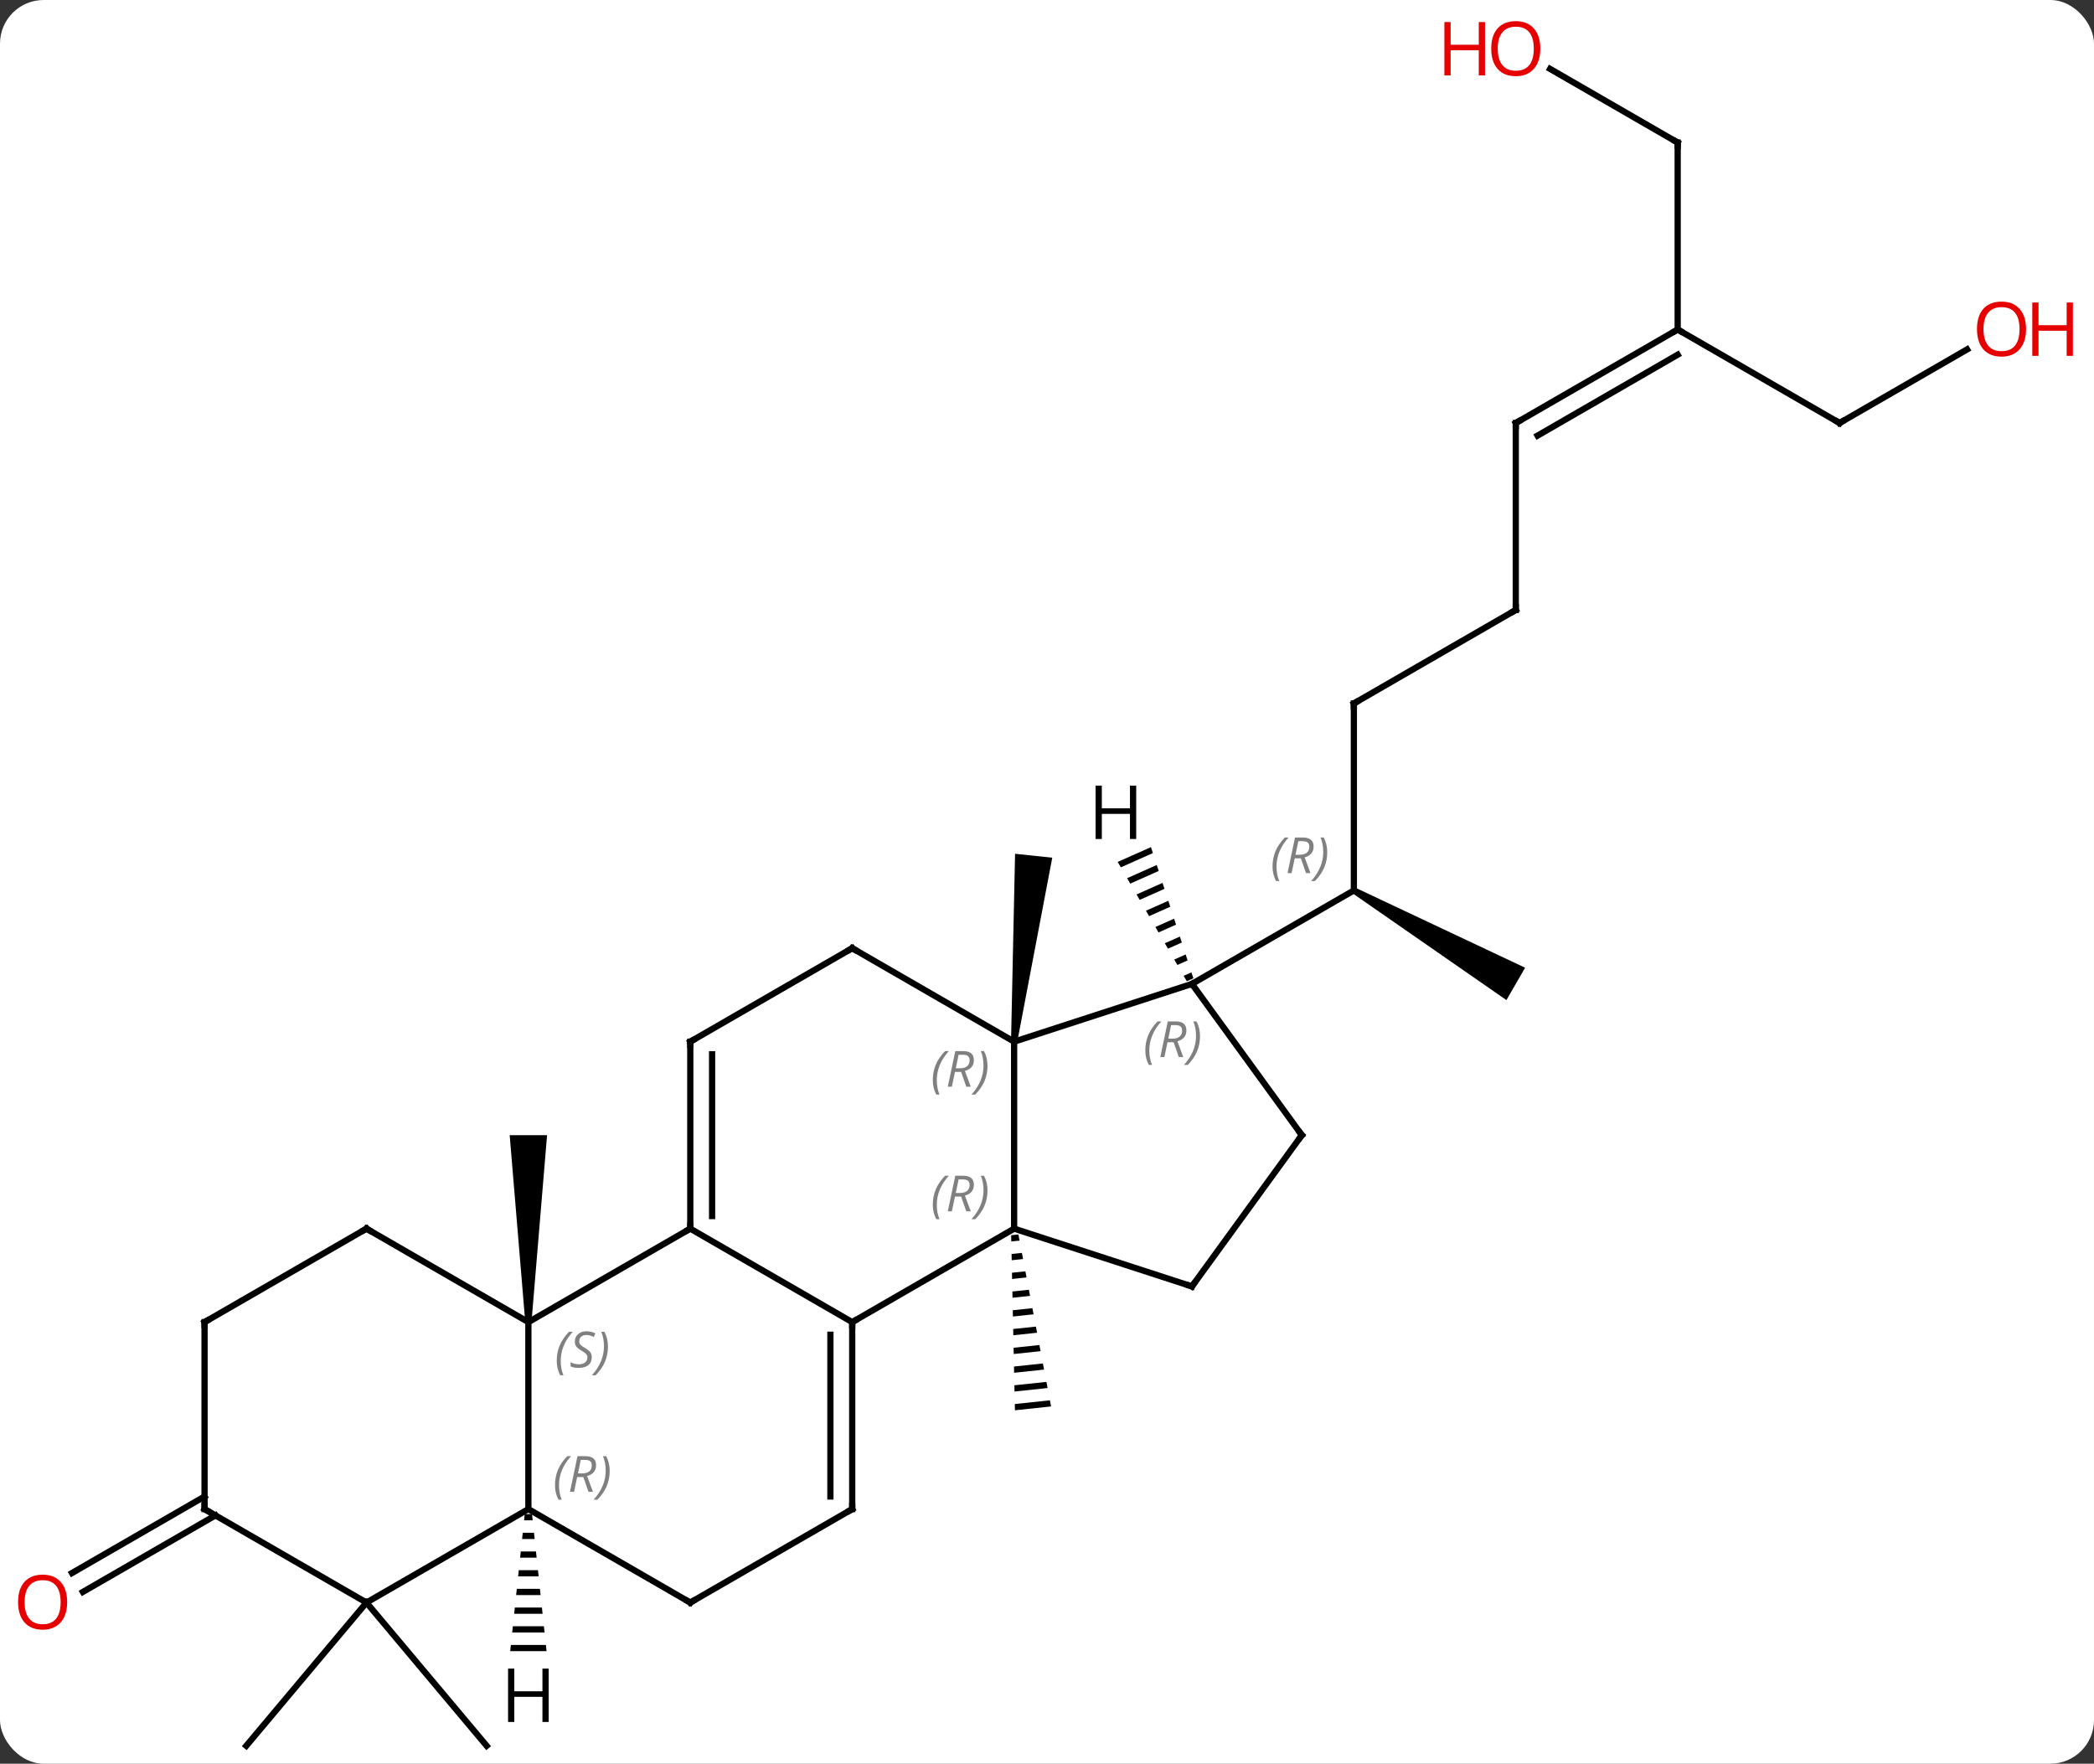<svg width="336" viewBox="0 0 336 283" style="fill-opacity:1; color-rendering:auto; color-interpolation:auto; text-rendering:auto; stroke:black; stroke-linecap:square; stroke-miterlimit:10; shape-rendering:auto; stroke-opacity:1; fill:black; stroke-dasharray:none; font-weight:normal; stroke-width:1; font-family:'Open Sans'; font-style:normal; stroke-linejoin:miter; font-size:12; stroke-dashoffset:0; image-rendering:auto;" height="283" class="cas-substance-image" xmlns:xlink="http://www.w3.org/1999/xlink" xmlns="http://www.w3.org/2000/svg"><rect x="0" y="0" width="336" height="283" fill="#333333" stroke="none"/><svg class="cas-substance-single-component"><rect y="0" x="0" width="336" stroke="none" ry="7" rx="7" height="283" fill="white" class="cas-substance-group"/><svg y="0" x="0" width="336" viewBox="0 0 336 283" style="fill:black;" height="283" class="cas-substance-single-component-image"><svg><g><g transform="translate(164,144)" style="text-rendering:geometricPrecision; color-rendering:optimizeQuality; color-interpolation:linearRGB; stroke-linecap:butt; image-rendering:optimizeQuality;"><path style="stroke:none;" d="M-0.591 54.077 L-1.751 54.201 L-1.751 54.201 L-1.729 55.204 L-1.729 55.204 L-0.403 55.063 L-0.403 55.063 L-0.591 54.077 ZM-0.029 57.034 L-1.686 57.21 L-1.686 57.21 L-1.664 58.214 L-1.664 58.214 L0.159 58.02 L0.159 58.02 L-0.029 57.034 ZM0.533 59.991 L-1.621 60.22 L-1.621 60.22 L-1.599 61.223 L-1.599 61.223 L0.721 60.977 L0.721 60.977 L0.533 59.991 ZM1.095 62.948 L-1.556 63.23 L-1.556 63.23 L-1.534 64.233 L-1.534 64.233 L1.283 63.933 L1.283 63.933 L1.095 62.948 ZM1.657 65.905 L-1.491 66.239 L-1.491 66.239 L-1.47 67.242 L-1.47 67.242 L1.845 66.89 L1.845 66.89 L1.657 65.905 ZM2.22 68.861 L-1.426 69.249 L-1.426 69.249 L-1.405 70.252 L-1.405 70.252 L2.407 69.847 L2.407 69.847 L2.22 68.861 ZM2.782 71.818 L-1.361 72.258 L-1.361 72.258 L-1.34 73.262 L-1.34 73.262 L2.969 72.804 L2.969 72.804 L2.782 71.818 ZM3.344 74.775 L-1.297 75.268 L-1.297 75.268 L-1.275 76.271 L-1.275 76.271 L3.531 75.761 L3.531 75.761 L3.344 74.775 ZM3.906 77.732 L-1.232 78.278 L-1.232 78.278 L-1.21 79.281 L-1.21 79.281 L4.093 78.718 L4.093 78.718 L3.906 77.732 ZM4.468 80.689 L-1.167 81.287 L-1.167 81.287 L-1.145 82.29 L-1.145 82.29 L4.655 81.674 L4.655 81.674 L4.468 80.689 Z"/><path style="stroke:none;" d="M-0.778 23.197 L-1.772 23.093 L-1.124 -7.003 L4.844 -6.377 Z"/><path style="stroke:none;" d="M-78.718 68.145 L-79.718 68.145 L-82.218 38.145 L-76.218 38.145 Z"/><line y2="-31.125" y1="-1.125" x2="53.238" x1="53.238" style="fill:none;"/><path style="stroke:none;" d="M52.988 -0.692 L53.488 -1.558 L80.718 11.277 L77.718 16.473 Z"/><line y2="13.875" y1="-1.125" x2="27.255" x1="53.238" style="fill:none;"/><line y2="-46.125" y1="-31.125" x2="79.218" x1="53.238" style="fill:none;"/><line y2="-76.125" y1="-46.125" x2="79.218" x1="79.218" style="fill:none;"/><line y2="-91.125" y1="-76.125" x2="105.198" x1="79.218" style="fill:none;"/><line y2="-87.084" y1="-74.104" x2="105.198" x1="82.718" style="fill:none;"/><line y2="-76.125" y1="-91.125" x2="131.178" x1="105.198" style="fill:none;"/><line y2="-121.125" y1="-91.125" x2="105.198" x1="105.198" style="fill:none;"/><line y2="-87.936" y1="-76.125" x2="151.638" x1="131.178" style="fill:none;"/><line y2="-132.946" y1="-121.125" x2="84.723" x1="105.198" style="fill:none;"/><line y2="113.145" y1="136.125" x2="-105.198" x1="-124.482" style="fill:none;"/><line y2="113.145" y1="136.125" x2="-105.198" x1="-85.914" style="fill:none;"/><line y2="99.155" y1="111.435" x2="-129.428" x1="-150.698" style="fill:none;"/><line y2="96.124" y1="108.404" x2="-131.178" x1="-152.448" style="fill:none;"/><line y2="53.145" y1="68.145" x2="-1.275" x1="-27.255" style="fill:none;"/><line y2="53.145" y1="68.145" x2="-53.238" x1="-27.255" style="fill:none;"/><line y2="98.145" y1="68.145" x2="-27.255" x1="-27.255" style="fill:none;"/><line y2="96.124" y1="70.166" x2="-30.755" x1="-30.755" style="fill:none;"/><line y2="23.145" y1="53.145" x2="-1.275" x1="-1.275" style="fill:none;"/><line y2="62.415" y1="53.145" x2="27.255" x1="-1.275" style="fill:none;"/><line y2="68.145" y1="53.145" x2="-79.218" x1="-53.238" style="fill:none;"/><line y2="23.145" y1="53.145" x2="-53.238" x1="-53.238" style="fill:none;"/><line y2="25.166" y1="51.124" x2="-49.738" x1="-49.738" style="fill:none;"/><line y2="113.145" y1="98.145" x2="-53.238" x1="-27.255" style="fill:none;"/><line y2="13.875" y1="23.145" x2="27.255" x1="-1.275" style="fill:none;"/><line y2="8.145" y1="23.145" x2="-27.255" x1="-1.275" style="fill:none;"/><line y2="38.145" y1="62.415" x2="44.889" x1="27.255" style="fill:none;"/><line y2="98.145" y1="68.145" x2="-79.218" x1="-79.218" style="fill:none;"/><line y2="53.145" y1="68.145" x2="-105.198" x1="-79.218" style="fill:none;"/><line y2="8.145" y1="23.145" x2="-27.255" x1="-53.238" style="fill:none;"/><line y2="98.145" y1="113.145" x2="-79.218" x1="-53.238" style="fill:none;"/><line y2="38.145" y1="13.875" x2="44.889" x1="27.255" style="fill:none;"/><line y2="113.145" y1="98.145" x2="-105.198" x1="-79.218" style="fill:none;"/><line y2="68.145" y1="53.145" x2="-131.178" x1="-105.198" style="fill:none;"/><line y2="98.145" y1="113.145" x2="-131.178" x1="-105.198" style="fill:none;"/><line y2="98.145" y1="68.145" x2="-131.178" x1="-131.178" style="fill:none;"/><path style="stroke:none;" d="M20.683 -8.075 L15.342 -5.699 L15.342 -5.699 L15.847 -4.828 L15.847 -4.828 L20.992 -7.119 L20.992 -7.119 L20.683 -8.075 ZM21.611 -5.205 L16.855 -3.088 L17.359 -2.217 L21.92 -4.248 L21.611 -5.205 ZM22.538 -2.334 L18.367 -0.477 L18.871 0.393 L22.848 -1.377 L22.538 -2.334 ZM23.466 0.537 L19.879 2.134 L19.879 2.134 L20.383 3.004 L23.776 1.494 L23.466 0.537 ZM24.394 3.408 L21.392 4.744 L21.896 5.615 L24.704 4.365 L24.394 3.408 ZM25.322 6.279 L22.904 7.355 L23.408 8.225 L25.631 7.236 L25.322 6.279 ZM26.25 9.149 L24.416 9.966 L24.416 9.966 L24.92 10.836 L24.92 10.836 L26.559 10.106 L26.25 9.149 ZM27.178 12.02 L25.928 12.576 L25.928 12.576 L26.432 13.447 L27.487 12.977 L27.178 12.02 Z"/><path style="stroke:none;" d="M-79.802 98.942 L-79.908 99.942 L-78.528 99.942 L-78.634 98.942 ZM-80.12 101.942 L-80.226 102.942 L-78.21 102.942 L-78.316 101.942 ZM-80.438 104.942 L-80.544 105.942 L-77.892 105.942 L-77.998 104.942 ZM-80.756 107.942 L-80.862 108.942 L-77.574 108.942 L-77.68 107.942 ZM-81.074 110.942 L-81.18 111.942 L-77.256 111.942 L-77.362 110.942 ZM-81.392 113.942 L-81.498 114.942 L-76.938 114.942 L-77.044 113.942 ZM-81.71 116.942 L-81.816 117.942 L-76.62 117.942 L-76.726 116.942 ZM-82.028 119.942 L-82.134 120.942 L-76.302 120.942 L-76.408 119.942 Z"/></g><g transform="translate(164,144)" style="font-size:8.4px; fill:gray; text-rendering:geometricPrecision; image-rendering:optimizeQuality; color-rendering:optimizeQuality; font-family:'Open Sans'; font-style:italic; stroke:gray; color-interpolation:linearRGB;"><path style="stroke:none;" d="M40.189 -4.961 Q40.189 -6.289 40.658 -7.414 Q41.127 -8.539 42.158 -9.617 L42.767 -9.617 Q41.798 -8.555 41.314 -7.383 Q40.83 -6.211 40.83 -4.976 Q40.83 -3.648 41.267 -2.633 L40.752 -2.633 Q40.189 -3.664 40.189 -4.961 ZM43.749 -6.273 L43.249 -3.898 L42.593 -3.898 L43.796 -9.617 L45.046 -9.617 Q46.78 -9.617 46.78 -8.18 Q46.78 -6.82 45.343 -6.43 L46.28 -3.898 L45.562 -3.898 L44.733 -6.273 L43.749 -6.273 ZM44.327 -9.023 Q43.937 -7.101 43.874 -6.851 L44.53 -6.851 Q45.28 -6.851 45.687 -7.18 Q46.093 -7.508 46.093 -8.133 Q46.093 -8.601 45.835 -8.812 Q45.577 -9.023 44.983 -9.023 L44.327 -9.023 ZM48.966 -7.273 Q48.966 -5.945 48.49 -4.812 Q48.013 -3.68 46.998 -2.633 L46.388 -2.633 Q48.326 -4.789 48.326 -7.273 Q48.326 -8.601 47.888 -9.617 L48.404 -9.617 Q48.966 -8.555 48.966 -7.273 Z"/></g><g transform="translate(164,144)" style="stroke-linecap:butt; font-size:8.4px; text-rendering:geometricPrecision; image-rendering:optimizeQuality; color-rendering:optimizeQuality; font-family:'Open Sans'; font-style:italic; color-interpolation:linearRGB; stroke-miterlimit:5;"><path style="fill:none;" d="M53.238 -30.625 L53.238 -31.125 L53.671 -31.375"/><path style="fill:none;" d="M78.785 -45.875 L79.218 -46.125 L79.218 -46.625"/><path style="fill:none;" d="M79.218 -75.625 L79.218 -76.125 L79.651 -76.375"/><path style="fill:none;" d="M104.765 -90.875 L105.198 -91.125 L105.631 -90.875"/><path style="fill:none;" d="M130.745 -76.375 L131.178 -76.125 L131.611 -76.375"/><path style="fill:none;" d="M105.198 -120.625 L105.198 -121.125 L104.765 -121.375"/></g><g transform="translate(164,144)" style="stroke-linecap:butt; fill:rgb(230,0,0); text-rendering:geometricPrecision; color-rendering:optimizeQuality; image-rendering:optimizeQuality; font-family:'Open Sans'; stroke:rgb(230,0,0); color-interpolation:linearRGB; stroke-miterlimit:5;"><path style="stroke:none;" d="M161.099 -91.195 Q161.099 -89.133 160.059 -87.953 Q159.02 -86.773 157.177 -86.773 Q155.286 -86.773 154.255 -87.938 Q153.224 -89.102 153.224 -91.211 Q153.224 -93.305 154.255 -94.453 Q155.286 -95.602 157.177 -95.602 Q159.036 -95.602 160.067 -94.43 Q161.099 -93.258 161.099 -91.195 ZM154.27 -91.195 Q154.27 -89.461 155.013 -88.555 Q155.755 -87.648 157.177 -87.648 Q158.599 -87.648 159.325 -88.547 Q160.052 -89.445 160.052 -91.195 Q160.052 -92.93 159.325 -93.82 Q158.599 -94.711 157.177 -94.711 Q155.755 -94.711 155.013 -93.812 Q154.27 -92.914 154.27 -91.195 Z"/><path style="stroke:none;" d="M168.614 -86.898 L167.614 -86.898 L167.614 -90.93 L163.099 -90.93 L163.099 -86.898 L162.099 -86.898 L162.099 -95.461 L163.099 -95.461 L163.099 -91.82 L167.614 -91.82 L167.614 -95.461 L168.614 -95.461 L168.614 -86.898 Z"/><path style="stroke:none;" d="M83.156 -136.195 Q83.156 -134.133 82.116 -132.953 Q81.077 -131.773 79.234 -131.773 Q77.343 -131.773 76.312 -132.938 Q75.281 -134.102 75.281 -136.211 Q75.281 -138.305 76.312 -139.453 Q77.343 -140.602 79.234 -140.602 Q81.093 -140.602 82.124 -139.43 Q83.156 -138.258 83.156 -136.195 ZM76.327 -136.195 Q76.327 -134.461 77.07 -133.555 Q77.812 -132.648 79.234 -132.648 Q80.656 -132.648 81.382 -133.547 Q82.109 -134.445 82.109 -136.195 Q82.109 -137.93 81.382 -138.82 Q80.656 -139.711 79.234 -139.711 Q77.812 -139.711 77.07 -138.812 Q76.327 -137.914 76.327 -136.195 Z"/><path style="stroke:none;" d="M74.281 -131.898 L73.281 -131.898 L73.281 -135.93 L68.765 -135.93 L68.765 -131.898 L67.765 -131.898 L67.765 -140.461 L68.765 -140.461 L68.765 -136.82 L73.281 -136.82 L73.281 -140.461 L74.281 -140.461 L74.281 -131.898 Z"/><path style="stroke:none;" d="M-153.224 113.075 Q-153.224 115.137 -154.263 116.317 Q-155.302 117.497 -157.145 117.497 Q-159.036 117.497 -160.067 116.332 Q-161.099 115.168 -161.099 113.059 Q-161.099 110.965 -160.067 109.817 Q-159.036 108.668 -157.145 108.668 Q-155.286 108.668 -154.255 109.84 Q-153.224 111.012 -153.224 113.075 ZM-160.052 113.075 Q-160.052 114.809 -159.309 115.715 Q-158.567 116.622 -157.145 116.622 Q-155.724 116.622 -154.997 115.723 Q-154.27 114.825 -154.27 113.075 Q-154.27 111.34 -154.997 110.45 Q-155.724 109.559 -157.145 109.559 Q-158.567 109.559 -159.309 110.457 Q-160.052 111.356 -160.052 113.075 Z"/><path style="fill:none; stroke:black;" d="M-27.255 68.645 L-27.255 68.145 L-26.822 67.895"/></g><g transform="translate(164,144)" style="stroke-linecap:butt; font-size:8.4px; fill:gray; text-rendering:geometricPrecision; image-rendering:optimizeQuality; color-rendering:optimizeQuality; font-family:'Open Sans'; font-style:italic; stroke:gray; color-interpolation:linearRGB; stroke-miterlimit:5;"><path style="stroke:none;" d="M-14.324 49.309 Q-14.324 47.981 -13.855 46.856 Q-13.386 45.731 -12.355 44.653 L-11.746 44.653 Q-12.715 45.715 -13.199 46.887 Q-13.683 48.059 -13.683 49.294 Q-13.683 50.622 -13.246 51.637 L-13.761 51.637 Q-14.324 50.606 -14.324 49.309 ZM-10.764 47.997 L-11.264 50.372 L-11.92 50.372 L-10.717 44.653 L-9.467 44.653 Q-7.733 44.653 -7.733 46.09 Q-7.733 47.45 -9.17 47.84 L-8.233 50.372 L-8.951 50.372 L-9.78 47.997 L-10.764 47.997 ZM-10.186 45.247 Q-10.576 47.169 -10.639 47.419 L-9.983 47.419 Q-9.233 47.419 -8.826 47.09 Q-8.42 46.762 -8.42 46.137 Q-8.42 45.669 -8.678 45.458 Q-8.936 45.247 -9.53 45.247 L-10.186 45.247 ZM-5.547 46.997 Q-5.547 48.325 -6.023 49.458 Q-6.5 50.59 -7.515 51.637 L-8.125 51.637 Q-6.187 49.481 -6.187 46.997 Q-6.187 45.669 -6.625 44.653 L-6.109 44.653 Q-5.547 45.715 -5.547 46.997 Z"/><path style="fill:none; stroke:black;" d="M-53.238 52.645 L-53.238 53.145 L-53.671 53.395"/><path style="fill:none; stroke:black;" d="M-27.255 97.645 L-27.255 98.145 L-27.688 98.395"/><path style="stroke:none;" d="M-14.324 29.309 Q-14.324 27.981 -13.855 26.856 Q-13.386 25.731 -12.355 24.653 L-11.746 24.653 Q-12.715 25.715 -13.199 26.887 Q-13.683 28.059 -13.683 29.293 Q-13.683 30.622 -13.246 31.637 L-13.761 31.637 Q-14.324 30.606 -14.324 29.309 ZM-10.764 27.997 L-11.264 30.372 L-11.92 30.372 L-10.717 24.653 L-9.467 24.653 Q-7.733 24.653 -7.733 26.09 Q-7.733 27.45 -9.17 27.84 L-8.233 30.372 L-8.951 30.372 L-9.78 27.997 L-10.764 27.997 ZM-10.186 25.247 Q-10.576 27.168 -10.639 27.418 L-9.983 27.418 Q-9.233 27.418 -8.826 27.09 Q-8.42 26.762 -8.42 26.137 Q-8.42 25.668 -8.678 25.457 Q-8.936 25.247 -9.53 25.247 L-10.186 25.247 ZM-5.547 26.997 Q-5.547 28.325 -6.023 29.457 Q-6.5 30.59 -7.515 31.637 L-8.125 31.637 Q-6.187 29.481 -6.187 26.997 Q-6.187 25.668 -6.625 24.653 L-6.109 24.653 Q-5.547 25.715 -5.547 26.997 Z"/><path style="fill:none; stroke:black;" d="M26.779 62.261 L27.255 62.415 L27.549 62.011"/><path style="stroke:none;" d="M-74.666 74.348 Q-74.666 73.02 -74.198 71.895 Q-73.729 70.77 -72.698 69.692 L-72.088 69.692 Q-73.057 70.754 -73.541 71.926 Q-74.026 73.098 -74.026 74.332 Q-74.026 75.661 -73.588 76.676 L-74.104 76.676 Q-74.666 75.645 -74.666 74.348 ZM-69.044 73.754 Q-69.044 74.582 -69.591 75.036 Q-70.137 75.489 -71.137 75.489 Q-71.544 75.489 -71.856 75.434 Q-72.169 75.379 -72.45 75.239 L-72.45 74.582 Q-71.825 74.911 -71.122 74.911 Q-70.497 74.911 -70.122 74.614 Q-69.747 74.317 -69.747 73.801 Q-69.747 73.489 -69.95 73.262 Q-70.153 73.036 -70.716 72.707 Q-71.309 72.379 -71.536 72.051 Q-71.762 71.723 -71.762 71.27 Q-71.762 70.536 -71.247 70.075 Q-70.731 69.614 -69.887 69.614 Q-69.512 69.614 -69.177 69.692 Q-68.841 69.77 -68.466 69.942 L-68.731 70.536 Q-68.981 70.379 -69.302 70.293 Q-69.622 70.207 -69.887 70.207 Q-70.419 70.207 -70.739 70.481 Q-71.059 70.754 -71.059 71.223 Q-71.059 71.426 -70.989 71.575 Q-70.919 71.723 -70.778 71.856 Q-70.637 71.989 -70.216 72.239 Q-69.653 72.582 -69.45 72.778 Q-69.247 72.973 -69.145 73.207 Q-69.044 73.442 -69.044 73.754 ZM-66.449 72.036 Q-66.449 73.364 -66.926 74.496 Q-67.402 75.629 -68.418 76.676 L-69.027 76.676 Q-67.09 74.52 -67.09 72.036 Q-67.09 70.707 -67.527 69.692 L-67.012 69.692 Q-66.449 70.754 -66.449 72.036 Z"/><path style="fill:none; stroke:black;" d="M-53.238 23.645 L-53.238 23.145 L-52.805 22.895"/><path style="fill:none; stroke:black;" d="M-52.805 112.895 L-53.238 113.145 L-53.671 112.895"/><path style="stroke:none;" d="M19.776 24.55 Q19.776 23.221 20.245 22.096 Q20.714 20.971 21.745 19.893 L22.354 19.893 Q21.386 20.956 20.901 22.128 Q20.417 23.3 20.417 24.534 Q20.417 25.862 20.854 26.878 L20.339 26.878 Q19.776 25.846 19.776 24.55 ZM23.336 23.237 L22.836 25.612 L22.18 25.612 L23.383 19.893 L24.633 19.893 Q26.368 19.893 26.368 21.331 Q26.368 22.69 24.93 23.081 L25.868 25.612 L25.149 25.612 L24.321 23.237 L23.336 23.237 ZM23.915 20.487 Q23.524 22.409 23.461 22.659 L24.118 22.659 Q24.868 22.659 25.274 22.331 Q25.68 22.003 25.68 21.378 Q25.68 20.909 25.422 20.698 Q25.165 20.487 24.571 20.487 L23.915 20.487 ZM28.554 22.237 Q28.554 23.565 28.077 24.698 Q27.601 25.831 26.585 26.878 L25.976 26.878 Q27.913 24.721 27.913 22.237 Q27.913 20.909 27.476 19.893 L27.991 19.893 Q28.554 20.956 28.554 22.237 Z"/><path style="fill:none; stroke:black;" d="M-26.822 8.395 L-27.255 8.145 L-27.688 8.395"/><path style="fill:none; stroke:black;" d="M44.595 38.55 L44.889 38.145 L44.595 37.74"/><path style="stroke:none;" d="M-74.946 94.309 Q-74.946 92.981 -74.478 91.856 Q-74.009 90.731 -72.978 89.653 L-72.368 89.653 Q-73.337 90.715 -73.821 91.887 Q-74.306 93.059 -74.306 94.293 Q-74.306 95.622 -73.868 96.637 L-74.384 96.637 Q-74.946 95.606 -74.946 94.309 ZM-71.386 92.997 L-71.886 95.372 L-72.543 95.372 L-71.339 89.653 L-70.089 89.653 Q-68.355 89.653 -68.355 91.09 Q-68.355 92.45 -69.793 92.84 L-68.855 95.372 L-69.574 95.372 L-70.402 92.997 L-71.386 92.997 ZM-70.808 90.247 Q-71.199 92.168 -71.261 92.418 L-70.605 92.418 Q-69.855 92.418 -69.449 92.09 Q-69.043 91.762 -69.043 91.137 Q-69.043 90.668 -69.3 90.458 Q-69.558 90.247 -70.152 90.247 L-70.808 90.247 ZM-66.169 91.997 Q-66.169 93.325 -66.646 94.458 Q-67.122 95.59 -68.138 96.637 L-68.747 96.637 Q-66.81 94.481 -66.81 91.997 Q-66.81 90.668 -67.247 89.653 L-66.732 89.653 Q-66.169 90.715 -66.169 91.997 Z"/><path style="fill:none; stroke:black;" d="M-104.765 53.395 L-105.198 53.145 L-105.631 53.395"/><path style="fill:none; stroke:black;" d="M-130.745 67.895 L-131.178 68.145 L-131.178 68.645"/><path style="fill:none; stroke:black;" d="M-130.745 98.395 L-131.178 98.145 L-131.178 97.645"/></g><g transform="translate(164,144)" style="stroke-linecap:butt; text-rendering:geometricPrecision; color-rendering:optimizeQuality; image-rendering:optimizeQuality; font-family:'Open Sans'; color-interpolation:linearRGB; stroke-miterlimit:5;"><path style="stroke:none;" d="M18.312 -9.377 L17.312 -9.377 L17.312 -13.408 L12.796 -13.408 L12.796 -9.377 L11.796 -9.377 L11.796 -17.939 L12.796 -17.939 L12.796 -14.299 L17.312 -14.299 L17.312 -17.939 L18.312 -17.939 L18.312 -9.377 Z"/><path style="stroke:none;" d="M-75.96 132.301 L-76.96 132.301 L-76.96 128.27 L-81.476 128.27 L-81.476 132.301 L-82.476 132.301 L-82.476 123.739 L-81.476 123.739 L-81.476 127.379 L-76.96 127.379 L-76.96 123.739 L-75.96 123.739 L-75.96 132.301 Z"/></g></g></svg></svg></svg></svg>